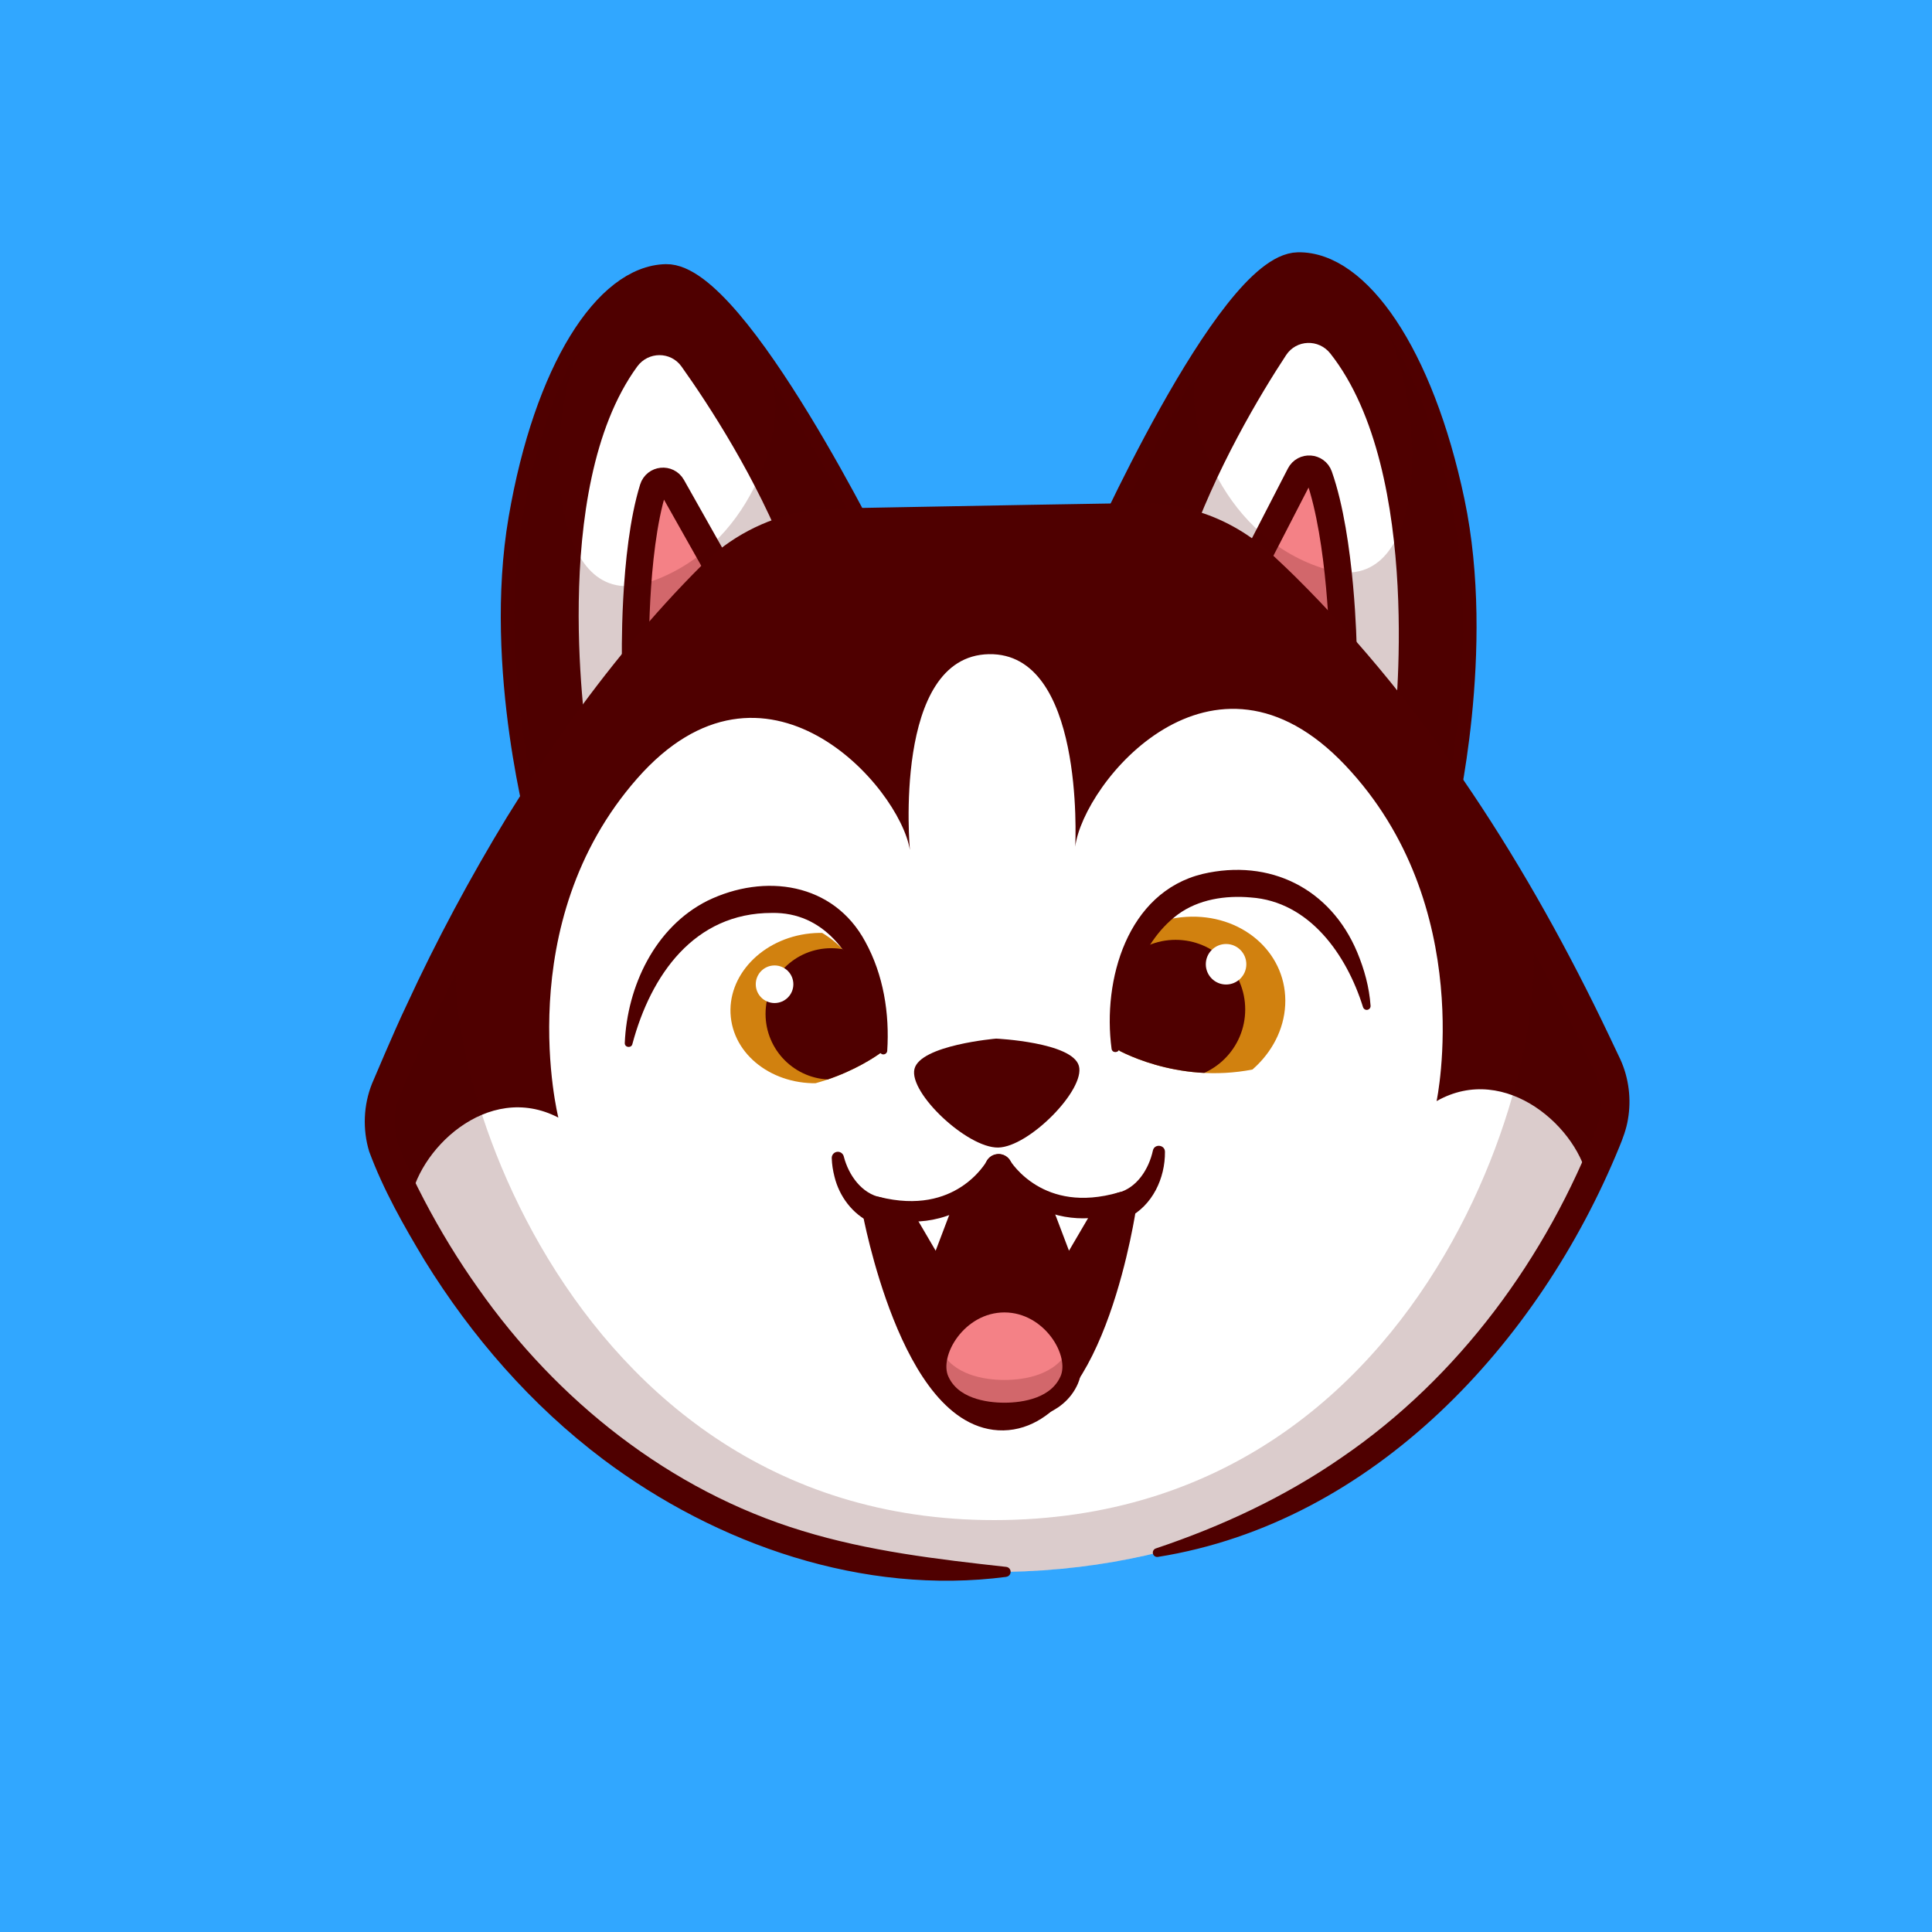 <?xml version="1.0" encoding="UTF-8"?><svg id="Camada_2" xmlns="http://www.w3.org/2000/svg" xmlns:xlink="http://www.w3.org/1999/xlink" viewBox="0 0 570.35 570.35"><defs><style>.cls-1,.cls-2,.cls-3,.cls-4{fill:none;}.cls-5,.cls-6{fill:#4f0000;}.cls-6{opacity:.2;}.cls-7{fill:#f48186;}.cls-8{fill:#d1810f;}.cls-9{clip-path:url(#clippath-1);}.cls-2{stroke-width:8px;}.cls-2,.cls-3{stroke-linecap:round;stroke-linejoin:round;}.cls-2,.cls-3,.cls-4{stroke:#4f0000;}.cls-3{stroke-width:5.57px;}.cls-10{fill:#fff;}.cls-11{fill:#31a7ff;}.cls-4{stroke-miterlimit:10;stroke-width:3px;}.cls-12{clip-path:url(#clippath);}</style><clipPath id="clippath"><path class="cls-1" d="M185.57,308.04s2.99-34.15,38.11-36.64c35.12-2.49,37.1,38.83,37.1,38.83,0,0-16.24,13-39.43,11.65-10.75-.62-22.98-4.33-35.79-13.84Z"/></clipPath><clipPath id="clippath-1"><path class="cls-1" d="M403.49,297.08s-7.65-33.42-42.78-31.07c-35.13,2.35-31.42,43.56-31.42,43.56,0,0,17.87,10.64,40.65,6.13,10.56-2.09,22.17-7.44,33.55-18.62Z"/></clipPath></defs><g id="Layer_2"><rect class="cls-11" width="570.35" height="570.35"/><path class="cls-5" d="M258.91,167.11l-98.62,79.28s-13.74-49.06-6.19-93.09c3.68-21.41,9.76-38.8,17.05-51.04v-.02c7.66-12.9,16.63-20.09,25.5-20.25,8.33-.16,20.22,13.99,31.41,30.81v.04c16.21,24.36,30.85,54.27,30.85,54.27Z"/><path class="cls-2" d="M258.9,167.11l-98.61,79.27s-13.74-49.05-6.19-93.08c7.55-44.03,25.29-70.99,42.54-71.32,20.4-.38,62.26,85.12,62.26,85.12Z"/><path class="cls-10" d="M173.48,219.75s-11.87-75.18,14.63-111.54c3.25-4.46,9.86-4.51,13.07-.02,7.95,11.17,22.19,32.9,31.57,57.18l-59.26,54.37Z"/><path class="cls-7" d="M187.6,195.43s-.73-32.12,5.2-51.22c.8-2.57,4.29-2.94,5.62-.59l15.18,26.93-26,24.88Z"/><path class="cls-2" d="M187.6,195.43s-.73-32.12,5.2-51.22c.8-2.57,4.29-2.94,5.62-.59l15.18,26.93-26,24.88Z"/><path class="cls-6" d="M258.91,167.11l-98.62,79.28s-13.74-49.06-6.19-93.09c3.68-21.41,9.76-38.8,17.05-51.04-10.94,25.37-8.88,79.61,20.65,69.55,29.53-10.05,40.21-43.91,36.26-58.98,16.2,24.36,30.85,54.27,30.85,54.27Z"/><path class="cls-5" d="M324.2,165.88l101.52,75.51s11.89-49.53,2.68-93.25c-9.21-43.71-27.95-69.99-45.2-69.66-20.4.38-59.01,87.41-59.01,87.41Z"/><path class="cls-2" d="M324.2,165.88l101.52,75.51s11.89-49.53,2.68-93.25c-9.21-43.71-27.95-69.99-45.2-69.66-20.4.38-59.01,87.41-59.01,87.41Z"/><path class="cls-10" d="M411.55,215.27s9.03-75.58-18.82-110.91c-3.42-4.34-10.03-4.14-13.06.48-7.53,11.46-20.94,33.72-29.39,58.33l61.26,52.1Z"/><path class="cls-7" d="M396.52,191.5s-.48-32.12-7.13-50.99c-.9-2.54-4.4-2.78-5.63-.38l-14.16,27.48,26.92,23.89Z"/><path class="cls-2" d="M396.52,191.5s-.48-32.12-7.13-50.99c-.9-2.54-4.4-2.78-5.63-.38l-14.16,27.48,26.92,23.89Z"/><path class="cls-6" d="M324.2,165.88l101.53,75.51s11.88-49.54,2.69-93.26c-4.48-21.26-11.21-38.41-18.96-50.36,11.89,24.94,11.87,79.22-18.01,70.28-29.88-8.93-41.84-42.37-38.45-57.57-15.28,24.96-28.79,55.4-28.79,55.4Z"/><path class="cls-10" d="M475.08,334.83c-12.62,32.43-59.46,126.99-178.03,129.22h-.02c-104.14,1.96-155.66-69.33-176.02-108.36-2.82-5.41-5.05-10.19-6.73-14.07-2.83-6.52-2.91-13.91-.16-20.47,6.08-14.52,12.33-27.96,18.63-40.37.02-.06.05-.1.07-.15,1.37-2.67,2.72-5.31,4.09-7.88.02-.02.04-.04.04-.06,28.07-53.04,56.6-85.86,73.9-102.92,9.5-9.37,22.2-14.75,35.52-15l89.66-1.69c13.32-.25,26.21,4.65,36.06,13.65,22.87,20.89,64.92,66.73,102.36,147.63,2.99,6.45,3.19,13.83.63,20.46Z"/><path class="cls-5" d="M475.07,334.82c-1.53,3.95-3.58,8.81-6.2,14.32-2.43-15.82-24.27-35.74-44.77-24.08,0,0,12.25-57.74-26.99-99.16-39.21-41.37-77.24,5.11-79.69,24.03.1-2.05,2.57-57.32-25.47-56.81h-.02c-28.57.56-23.32,57.79-23.32,57.79-3.06-18.77-42.87-63.96-80.52-21.07-37.66,42.85-23.26,100.09-23.26,100.09-20.92-10.89-41.99,9.86-43.83,25.75-2.81-5.4-5.05-10.19-6.72-14.07-2.84-6.52-2.91-13.91-.16-20.47,6.1-14.59,12.37-28.06,18.71-40.51,29.35-57.74,59.87-92.98,78.01-110.87,9.5-9.36,22.2-14.75,35.53-14.99l89.66-1.69c13.31-.25,26.21,4.66,36.05,13.66,5.14,4.69,11.24,10.64,18.06,17.98,3.22,3.48,6.6,7.26,10.12,11.36,22.05,25.77,49.16,64.18,74.19,118.29,2.99,6.44,3.18,13.83.61,20.45Z"/><path class="cls-6" d="M475.04,334.83c-1.53,3.94-3.58,8.8-6.2,14.31-15.6,32.88-51.67,88.6-122.55,108.03-7.98,2.19-16.4,3.91-25.29,5.1-7.65,1.02-15.63,1.63-23.98,1.79-104.14,1.96-155.66-69.33-176.02-108.36-2.82-5.41-5.05-10.19-6.73-14.07-2.83-6.52-2.91-13.91-.16-20.47,6.08-14.52,12.33-27.96,18.63-40.37.02-.06.05-.1.07-.15,1.37-2.67,2.72-5.31,4.09-7.88-13.05,26.67,26.33,178.47,159.83,175.96,133.5-2.51,167.14-155.69,153.09-181.85,1.47,2.52,2.91,5.11,4.38,7.72.02.06.06.09.08.15,6.77,12.16,13.52,25.36,20.14,39.64,2.99,6.45,3.19,13.83.61,20.46Z"/><path class="cls-5" d="M331.49,359s-8.95,61.9-35.31,62.44h-.02c-26.36.46-37.63-61.06-37.63-61.06,25.34,6.37,35.72-11.52,36.25-12.48,0-.02.02-.02.02-.02v.02c.57.93,11.61,18.42,36.69,11.1Z"/><path class="cls-5" d="M297.08,465.51c-42.17,5.53-85.41-9.47-119.01-34.69-21.2-15.96-38.82-36.23-52.71-58.71-6.2-10.3-12.18-20.84-16.37-32.16-1.99-6.53-1.7-13.73.84-20.07.28-.69,3.46-8.09,3.88-9.06,1.75-4.06,4.45-10.23,6.41-14.3,8.73-18.93,18.71-37.51,29.54-55.31,10.97-17.79,23.05-35.1,36.44-51.18,6.71-8.07,13.77-15.88,21.25-23.32,7.92-7.97,18.37-13.52,29.47-15.61,4.05-.83,8.25-1.02,12.39-1.06,2.41-.06,16.69-.3,19.44-.36,4.39-.1,68.01-1.26,70.23-1.17,5.64.21,11.25,1.24,16.57,3.1,7.96,2.72,15.22,7.35,21.25,13.2,1.45,1.33,4.31,4.07,5.71,5.46,39.1,38.75,69.02,85.93,92.59,135.42,0,0,3.37,7.1,3.37,7.1,2.49,5.49,3.25,11.73,2.22,17.65-.44,2.79-1.55,5.76-2.59,8.25-23.62,57.73-72.44,110.75-136.18,120.93-.7.11-1.37-.36-1.48-1.07-.1-.63.28-1.23.87-1.43,19.58-6.57,38.14-15.26,54.85-26.84,34.65-23.66,60.56-59.09,75.52-98.07,1.69-5.18,1.41-10.98-.88-15.93-24.01-50.98-54.39-99.78-94.62-139.54-1.35-1.35-4.13-3.99-5.54-5.28-10.89-10.66-24.41-14.78-39.49-13.72-15.87.3-68.62,1.38-83.59,1.64-2.97.04-5.97.26-8.88.84-9.29,1.75-17.99,6.32-24.71,13.06-7.24,7.18-14.12,14.76-20.68,22.63-19.7,23.67-36.55,49.68-51.08,76.81-8.6,15.92-16.55,32.99-23.66,49.62-2.36,5.19-2.52,11.27-.48,16.6,2.15,5.19,4.65,10.33,7.26,15.34,4.72,9.01,10.03,17.73,15.92,26.02,23.3,33.21,56.65,59.77,95.68,71.62,19.6,6.01,39.77,8.38,60.2,10.64.82.08,1.41.82,1.31,1.64-.08.68-.61,1.2-1.26,1.29h0Z"/><path class="cls-5" d="M294.69,338.77c-9.13.17-26.45-16.14-24.73-23.2,1.72-7.06,24.12-8.96,24.12-8.96,0,0,22.46,1.05,24.42,8.05,1.98,6.99-14.71,23.94-23.82,24.11Z"/><path class="cls-2" d="M331.49,355.83s-8.95,61.9-35.31,62.44h-.02c-26.36.46-37.63-61.06-37.63-61.06,25.34,6.37,35.72-11.52,36.25-12.48,0-.02.02-.02.02-.02v.02c.57.93,11.61,18.42,36.69,11.1Z"/><path class="cls-2" d="M294.8,344.7s-.02,0-.02.02v-.04s0,0,.02.02Z"/><path class="cls-5" d="M257.16,360.96c-5.52-2.55-9.4-7.81-10.81-13.58-.47-1.85-.74-3.55-.81-5.5-.03-.99.75-1.83,1.74-1.86.93-.03,1.68.64,1.85,1.51,1.41,5.39,5.25,10.86,10.96,11.97,5.58,1.85,2.42,9.91-2.93,7.46h0Z"/><path class="cls-5" d="M329.98,352.13c5.64-1.37,9.2-7.06,10.37-12.49.47-2.07,3.55-1.72,3.56.38.07,7.82-3.68,15.85-10.89,19.5-5.38,2.68-8.75-5.52-3.04-7.4h0Z"/><path class="cls-7" d="M315.65,407.38c-3.53,8.05-13.24,9.5-19.13,9.5h-.02c-5.89,0-15.6-1.46-19.13-9.5-3.53-8.06,5.46-22.71,19.13-22.72h.02c13.67.01,22.66,14.67,19.13,22.72Z"/><path class="cls-6" d="M315.65,407.38c-3.53,8.05-13.24,9.5-19.13,9.5h-.02c-5.89,0-15.6-1.46-19.13-9.5-1.13-2.58-.97-5.84.2-9.07,3.69,7.67,13.16,9.07,18.93,9.07h.02c5.78,0,15.24-1.4,18.93-9.07,1.16,3.23,1.33,6.49.2,9.07Z"/><path class="cls-3" d="M315.65,407.38c-3.53,8.05-13.24,9.5-19.13,9.5h-.02c-5.89,0-15.6-1.46-19.13-9.5-3.53-8.06,5.46-22.71,19.13-22.72h.02c13.67.01,22.66,14.67,19.13,22.72Z"/><g class="cls-12"><path class="cls-10" d="M185.57,308.04s4.44-39.96,39.56-42.45c35.12-2.49,35.66,44.64,35.66,44.64,0,0-16.24,13-39.43,11.65-10.75-.62-22.98-4.33-35.79-13.84Z"/><ellipse class="cls-8" cx="241.43" cy="297.61" rx="25.84" ry="22.15" transform="translate(-29.44 26.52) rotate(-5.93)"/><circle class="cls-5" cx="245.39" cy="299.31" r="19.39"/><circle class="cls-10" cx="228.66" cy="290.56" r="5.55"/></g><path class="cls-5" d="M184.44,307.92c.7-16.7,8.87-34.19,24.39-42,16.91-8.22,37.22-5.37,46.61,12.07,5.38,9.79,7.2,21.21,6.48,32.24-.05.63-.6,1.09-1.23,1.04-.56-.05-.98-.48-1.04-1.02-.82-5.13-1.98-10.28-3.61-15.14-4.27-13.49-12.88-25.88-28.18-25.6-22.89-.03-35.72,18.31-41.16,38.66-.25,1.33-2.3,1.14-2.26-.25h0Z"/><g class="cls-9"><path class="cls-10" d="M403.49,297.08s-5.09-38.84-40.21-36.49c-35.13,2.35-33.99,48.98-33.99,48.98,0,0,17.87,10.64,40.65,6.13,10.56-2.09,22.17-7.44,33.55-18.62Z"/><path class="cls-8" d="M321.14,298.94c.06,14.62,13.16,25.67,29.26,24.68,16.1-.99,29.1-13.65,29.04-28.27-.06-14.62-13.16-25.67-29.26-24.68-16.1.99-29.1,13.65-29.04,28.27Z"/><circle class="cls-5" cx="347.05" cy="298" r="20.55"/><circle class="cls-10" cx="361.95" cy="284.66" r="5.98"/></g><path class="cls-5" d="M402.36,297.26c-4.82-15.44-15.82-31.13-33.14-32.32-7.45-.66-15.41.54-21.54,5.05-12.01,8.99-15.56,25.28-17.26,39.53-.05,1.34-2.08,1.47-2.27.1-2.72-20.28,4.6-46.19,26.84-51.61,19.88-4.65,37.77,4.27,45.67,23.09,2.12,5.09,3.56,10.33,3.95,15.81.05.63-.43,1.17-1.05,1.22-.57.04-1.06-.34-1.19-.86h0Z"/><path class="cls-10" d="M269.84,358.34c2.13,3.63,4.25,7.26,6.38,10.89,1.57-4.14,3.14-8.28,4.71-12.42-3.69.51-7.39,1.03-11.08,1.54Z"/><path class="cls-10" d="M321.96,358.34c-2.13,3.63-4.25,7.26-6.38,10.89-1.57-4.14-3.14-8.28-4.71-12.42,3.69.51,7.39,1.03,11.08,1.54Z"/><path class="cls-4" d="M331.49,355.83c-25.08,7.31-36.13-10.17-36.69-11.1v-.02s-.02,0-.02.02c-.53.96-10.91,18.84-36.25,12.48,2.16.81,11.77,4.12,22.39-.4,8.24-3.5,12.45-9.74,13.87-12.1,1.36,2.05,6.36,9.05,16.08,12.1,10.05,3.15,18.41-.05,20.61-.97Z"/></g></svg>